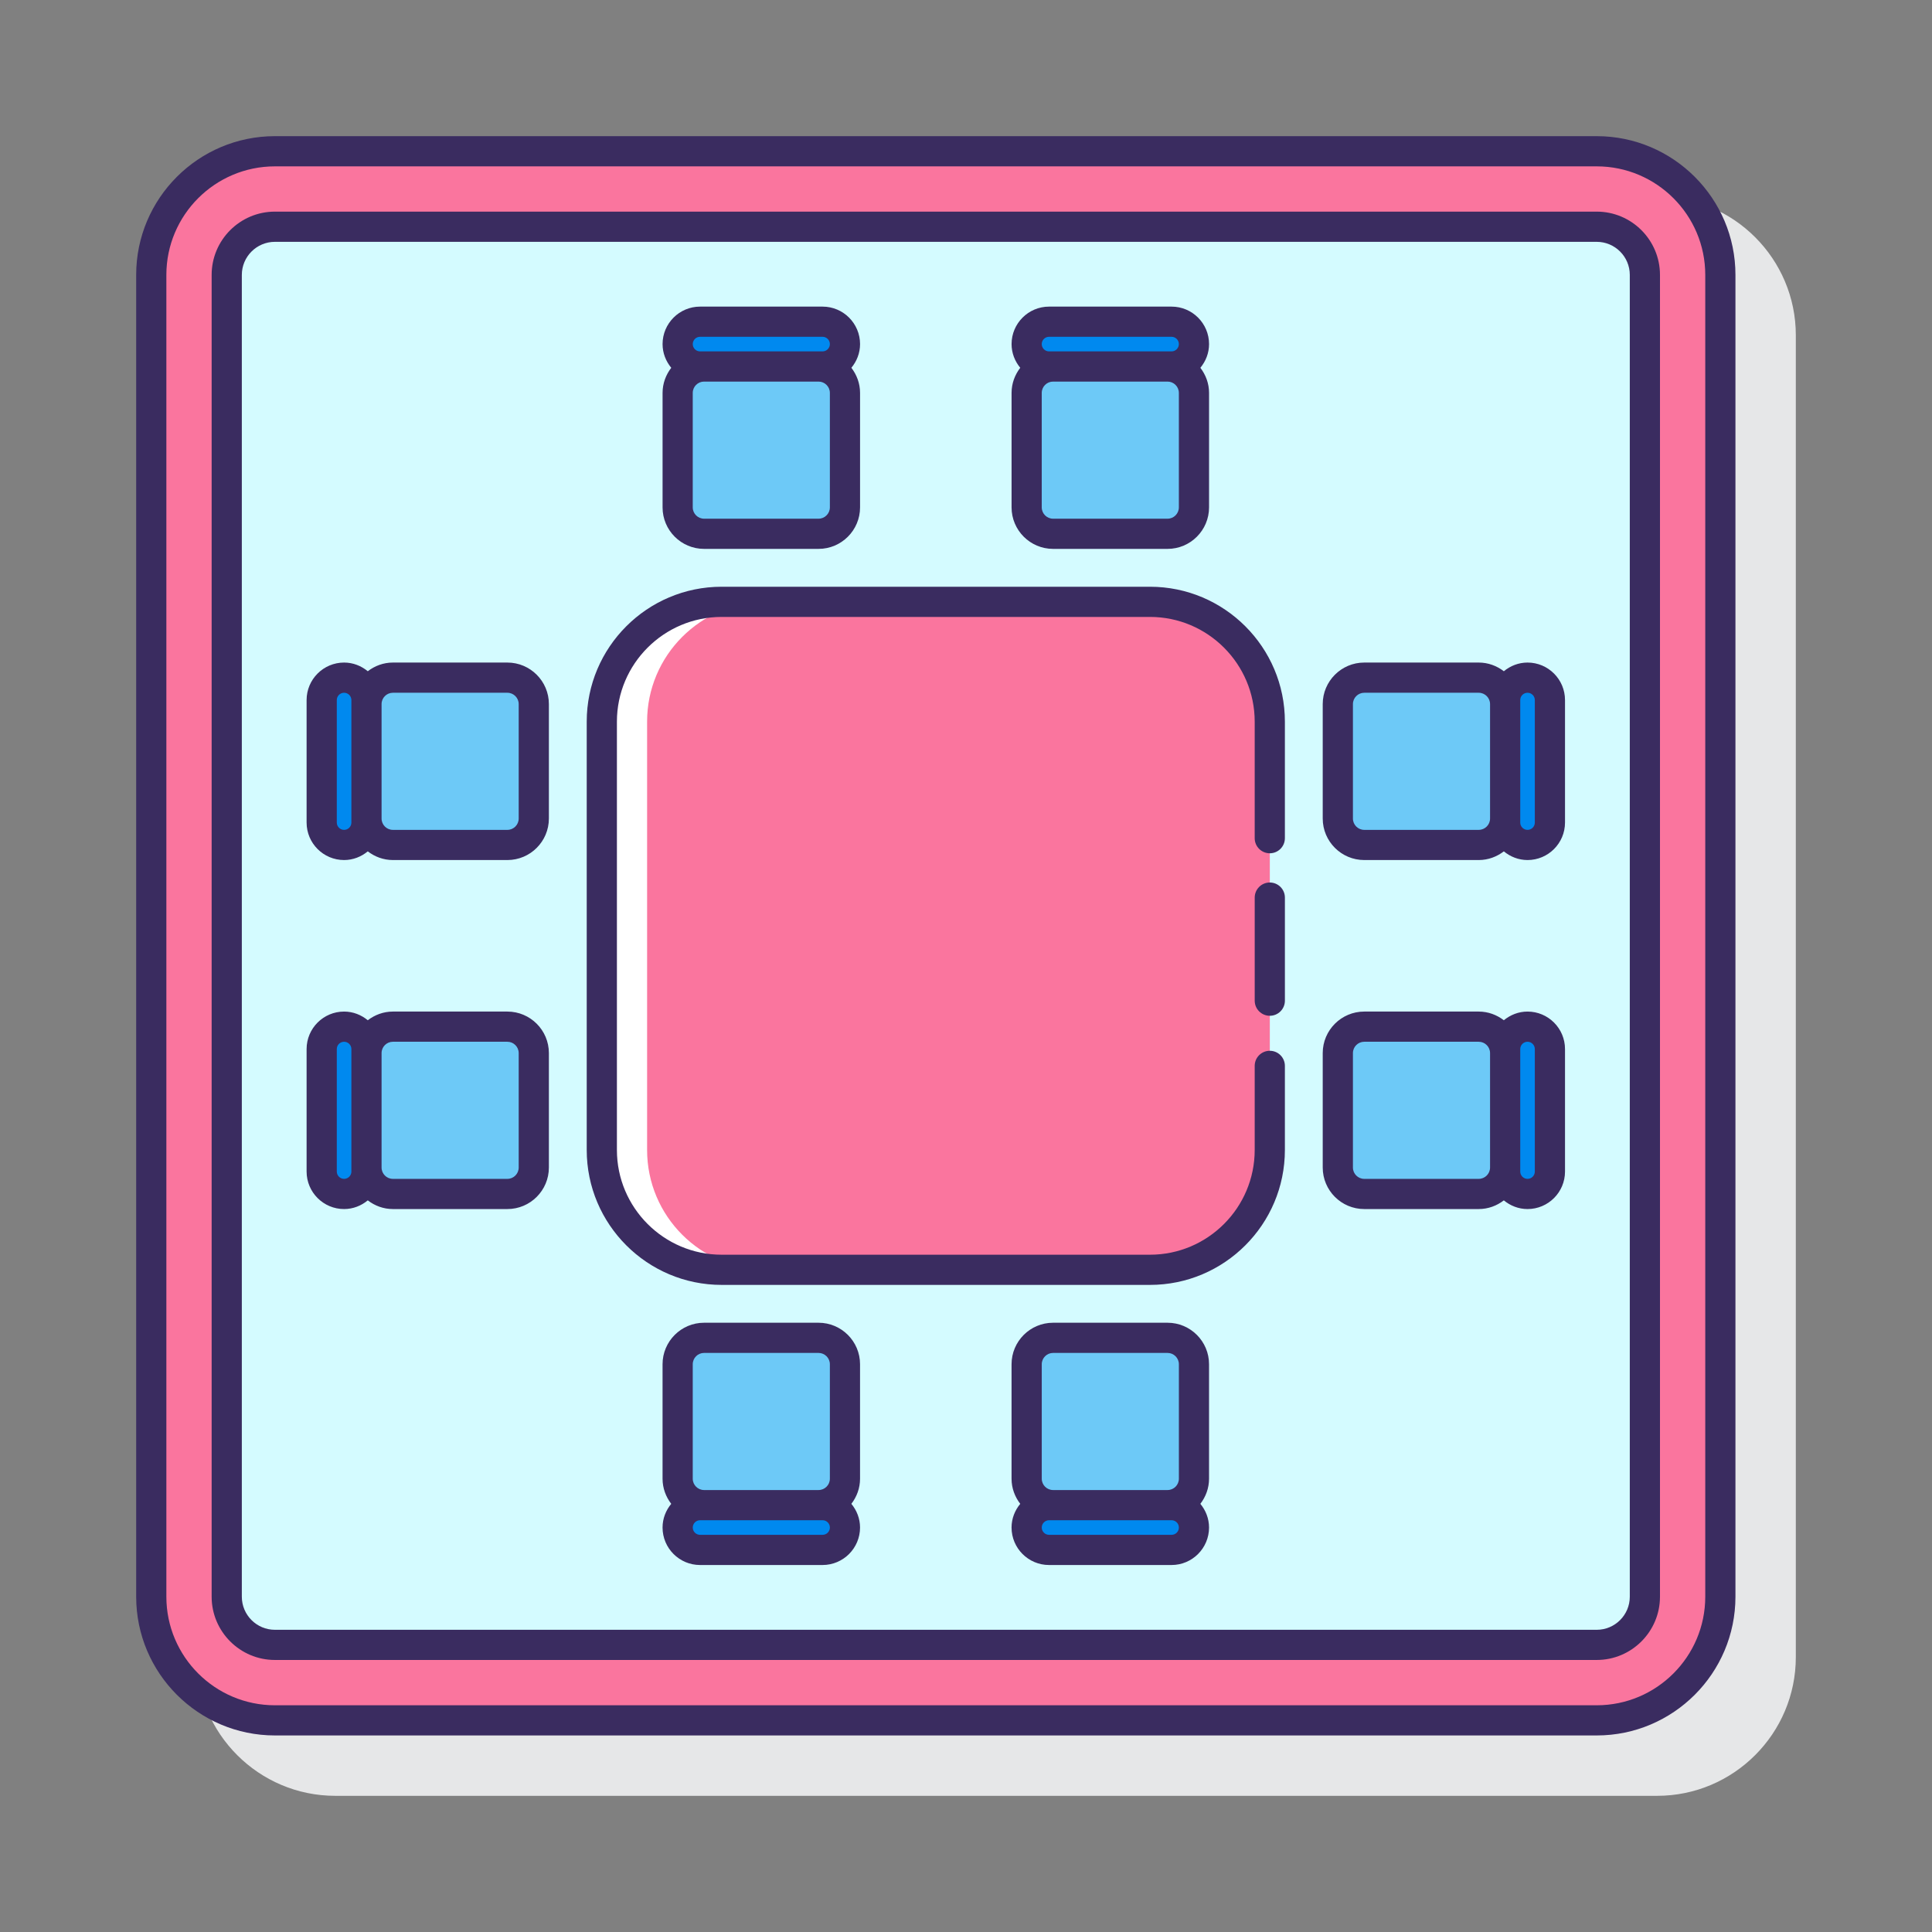 <svg id="Layer_1" enable-background="new 0 0 128 128" height="512" viewBox="0 0 128 128" width="512" xmlns="http://www.w3.org/2000/svg"><rect x="0" y="0" width="128" height="128" fill="#808080" stroke="none"/><path d="m109.787 13.022h-87.574c-5.068 0-9.191 4.123-9.191 9.191v87.574c0 5.068 4.123 9.191 9.191 9.191h87.574c5.068 0 9.191-4.123 9.191-9.191v-87.574c.001-5.068-4.122-9.191-9.191-9.191z" fill="#e6e7e8"/><path d="m105.787 10.021h-87.574c-4.524 0-8.192 3.667-8.192 8.192v87.574c0 4.524 3.667 8.191 8.192 8.191h87.574c4.524 0 8.191-3.667 8.191-8.191v-87.574c.001-4.524-3.667-8.192-8.191-8.192z" fill="#fa759e"/><path d="m105.787 15.022h-87.574c-1.76 0-3.191 1.432-3.191 3.191v87.574c0 1.76 1.432 3.191 3.191 3.191h87.574c1.76 0 3.191-1.432 3.191-3.191v-87.574c.001-1.76-1.431-3.191-3.191-3.191z" fill="#d4fbff"/><path d="m76.189 39.872h-28.378c-4.384 0-7.939 3.554-7.939 7.939v28.378c0 4.384 3.554 7.939 7.939 7.939h28.378c4.384 0 7.939-3.554 7.939-7.939v-28.378c0-4.384-3.555-7.939-7.939-7.939z" fill="#fa759e"/><path d="m42.872 76.189v-28.378c0-4.384 3.554-7.939 7.939-7.939h-3c-4.384 0-7.939 3.554-7.939 7.939v28.378c0 4.384 3.554 7.939 7.939 7.939h3c-4.384 0-7.939-3.555-7.939-7.939z" fill="#fff"/><path d="m97.969 44.896h-7.584c-.967 0-1.75.784-1.75 1.75v7.584c0 .967.784 1.75 1.75 1.75h7.584c.967 0 1.75-.784 1.75-1.75v-7.584c.001-.966-.783-1.75-1.75-1.75z" fill="#6dc9f7"/><path d="m101.203 44.896c-.819 0-1.483.664-1.483 1.483v8.118c0 .819.664 1.483 1.483 1.483s1.483-.664 1.483-1.483v-8.117c0-.819-.664-1.484-1.483-1.484z" fill="#0089ef"/><path d="m97.969 68.019h-7.584c-.967 0-1.75.784-1.75 1.75v7.584c0 .967.784 1.75 1.75 1.75h7.584c.967 0 1.75-.784 1.75-1.75v-7.584c.001-.966-.783-1.75-1.75-1.75z" fill="#6dc9f7"/><path d="m101.203 68.019c-.819 0-1.483.664-1.483 1.483v8.118c0 .819.664 1.483 1.483 1.483s1.483-.664 1.483-1.483v-8.118c0-.819-.664-1.483-1.483-1.483z" fill="#0089ef"/><path d="m33.615 44.896h-7.584c-.967 0-1.75.784-1.75 1.75v7.584c0 .967.784 1.75 1.75 1.75h7.584c.967 0 1.75-.784 1.75-1.75v-7.584c0-.966-.784-1.75-1.75-1.75z" fill="#6dc9f7"/><path d="m22.797 44.896c-.819 0-1.483.664-1.483 1.483v8.118c0 .819.664 1.483 1.483 1.483s1.483-.664 1.483-1.483v-8.117c0-.819-.664-1.484-1.483-1.484z" fill="#0089ef"/><path d="m33.615 68.019h-7.584c-.967 0-1.75.784-1.75 1.75v7.584c0 .967.784 1.75 1.75 1.75h7.584c.967 0 1.75-.784 1.75-1.75v-7.584c0-.966-.784-1.75-1.75-1.75z" fill="#6dc9f7"/><path d="m22.797 68.019c-.819 0-1.483.664-1.483 1.483v8.118c0 .819.664 1.483 1.483 1.483.819 0 1.483-.664 1.483-1.483v-8.118c0-.819-.664-1.483-1.483-1.483z" fill="#0089ef"/><path d="m77.353 88.635h-7.584c-.967 0-1.75.784-1.75 1.75v7.584c0 .967.784 1.75 1.75 1.75h7.584c.967 0 1.75-.784 1.75-1.75v-7.584c.001-.966-.783-1.75-1.75-1.75z" fill="#6dc9f7"/><path d="m77.62 99.72h-8.118c-.819 0-1.483.664-1.483 1.483s.664 1.483 1.483 1.483h8.118c.819 0 1.483-.664 1.483-1.483.001-.819-.664-1.483-1.483-1.483z" fill="#0089ef"/><path d="m54.231 88.635h-7.584c-.967 0-1.75.784-1.75 1.75v7.584c0 .967.784 1.75 1.75 1.75h7.584c.967 0 1.75-.784 1.75-1.75v-7.584c0-.966-.783-1.75-1.75-1.75z" fill="#6dc9f7"/><path d="m54.498 99.72h-8.118c-.819 0-1.483.664-1.483 1.483s.664 1.483 1.483 1.483h8.118c.819 0 1.483-.664 1.483-1.483s-.664-1.483-1.483-1.483z" fill="#0089ef"/><path d="m77.353 24.28h-7.584c-.967 0-1.75.784-1.75 1.75v7.584c0 .967.784 1.75 1.75 1.75h7.584c.967 0 1.75-.784 1.75-1.75v-7.584c.001-.966-.783-1.75-1.75-1.75z" fill="#6dc9f7"/><path d="m77.62 21.314h-8.118c-.819 0-1.483.664-1.483 1.483s.664 1.483 1.483 1.483h8.118c.819 0 1.483-.664 1.483-1.483.001-.819-.664-1.483-1.483-1.483z" fill="#0089ef"/><path d="m54.231 24.28h-7.584c-.967 0-1.75.784-1.75 1.75v7.584c0 .967.784 1.75 1.75 1.75h7.584c.967 0 1.75-.784 1.75-1.75v-7.584c0-.966-.783-1.75-1.75-1.75z" fill="#6dc9f7"/><path d="m54.498 21.314h-8.118c-.819 0-1.483.664-1.483 1.483s.664 1.483 1.483 1.483h8.118c.819 0 1.483-.664 1.483-1.483s-.664-1.483-1.483-1.483z" fill="#0089ef"/><g fill="#3a2c60"><path d="m105.787 9.021h-87.574c-5.068 0-9.191 4.123-9.191 9.191v87.574c0 5.068 4.123 9.192 9.191 9.192h87.574c5.068 0 9.191-4.124 9.191-9.192v-87.573c0-5.069-4.123-9.192-9.191-9.192zm7.191 96.766c0 3.966-3.226 7.192-7.191 7.192h-87.574c-3.966 0-7.191-3.226-7.191-7.192v-87.574c0-3.965 3.226-7.191 7.191-7.191h87.574c3.966 0 7.191 3.226 7.191 7.191z"/><path d="m105.787 14.021h-87.574c-2.312 0-4.191 1.88-4.191 4.191v87.574c0 2.311 1.88 4.191 4.191 4.191h87.574c2.312 0 4.191-1.88 4.191-4.191v-87.573c0-2.311-1.879-4.192-4.191-4.192zm2.191 91.766c0 1.208-.983 2.191-2.191 2.191h-87.574c-1.208 0-2.191-.983-2.191-2.191v-87.574c0-1.208.983-2.191 2.191-2.191h87.574c1.208 0 2.191.983 2.191 2.191z"/><path d="m76.189 38.873h-28.378c-4.93 0-8.939 4.01-8.939 8.938v28.378c0 4.929 4.01 8.939 8.939 8.939h28.378c4.929 0 8.938-4.01 8.938-8.939v-5.572c0-.552-.447-1-1-1s-1 .448-1 1v5.572c0 3.826-3.112 6.939-6.938 6.939h-28.378c-3.826 0-6.939-3.113-6.939-6.939v-28.378c0-3.826 3.113-6.938 6.939-6.938h28.378c3.826 0 6.938 3.113 6.938 6.938v7.721c0 .552.447 1 1 1s1-.448 1-1v-7.721c.001-4.929-4.009-8.938-8.938-8.938z"/><path d="m84.128 58.468c-.553 0-1 .448-1 1v6.83c0 .552.447 1 1 1s1-.448 1-1v-6.83c0-.552-.447-1-1-1z"/><path d="m101.203 43.896c-.598 0-1.141.221-1.57.575-.463-.355-1.036-.575-1.664-.575h-7.584c-1.517 0-2.751 1.234-2.751 2.75v7.584c0 1.517 1.234 2.75 2.751 2.75h7.584c.628 0 1.2-.22 1.664-.575.429.354.971.575 1.57.575 1.369 0 2.483-1.114 2.483-2.483v-8.117c0-1.369-1.114-2.484-2.483-2.484zm-3.233 11.085h-7.584c-.414 0-.751-.336-.751-.75v-7.584c0-.414.337-.75.751-.75h7.584c.413 0 .75.337.75.75v7.584c0 .413-.337.75-.75.75zm3.716-.483c0 .267-.217.483-.483.483s-.483-.217-.483-.483v-.267-7.584-.267c0-.267.217-.483.483-.483s.483.217.483.483z"/><path d="m101.203 67.019c-.598 0-1.14.221-1.57.575-.463-.355-1.036-.575-1.664-.575h-7.584c-1.517 0-2.751 1.233-2.751 2.75v7.584c0 1.517 1.234 2.75 2.751 2.75h7.584c.628 0 1.2-.22 1.664-.575.429.354.971.575 1.57.575 1.369 0 2.483-1.114 2.483-2.483v-8.118c0-1.369-1.114-2.483-2.483-2.483zm-3.233 11.084h-7.584c-.414 0-.751-.336-.751-.75v-7.584c0-.414.337-.75.751-.75h7.584c.413 0 .75.336.75.75v7.584c0 .414-.337.75-.75.75zm3.716-.483c0 .267-.217.483-.483.483s-.483-.217-.483-.483v-.267-7.584-.267c0-.267.217-.483.483-.483s.483.217.483.483z"/><path d="m33.615 43.896h-7.585c-.628 0-1.2.22-1.664.575-.429-.354-.971-.575-1.57-.575-1.369 0-2.483 1.114-2.483 2.483v8.118c0 1.369 1.114 2.483 2.483 2.483.598 0 1.14-.221 1.57-.575.463.355 1.036.575 1.664.575h7.585c1.517 0 2.75-1.233 2.75-2.75v-7.584c0-1.516-1.233-2.75-2.75-2.75zm-10.335 10.602c0 .267-.217.483-.483.483s-.483-.217-.483-.483v-8.118c0-.267.217-.483.483-.483s.483.217.483.483v.267 7.584zm11.085-.267c0 .414-.337.75-.75.75h-7.585c-.413 0-.75-.336-.75-.75v-7.584c0-.414.337-.75.75-.75h7.585c.413 0 .75.337.75.75z"/><path d="m33.615 67.019h-7.585c-.628 0-1.2.22-1.664.575-.429-.354-.971-.575-1.57-.575-1.369 0-2.483 1.114-2.483 2.483v8.118c0 1.369 1.114 2.483 2.483 2.483.598 0 1.14-.221 1.57-.575.463.355 1.036.575 1.664.575h7.585c1.517 0 2.75-1.233 2.75-2.75v-7.584c0-1.517-1.233-2.75-2.75-2.75zm-10.335 10.601c0 .267-.217.483-.483.483s-.483-.217-.483-.483v-8.118c0-.267.217-.483.483-.483s.483.217.483.483v.267 7.584zm11.085-.267c0 .414-.337.75-.75.75h-7.585c-.413 0-.75-.336-.75-.75v-7.584c0-.414.337-.75.75-.75h7.585c.413 0 .75.336.75.75z"/><path d="m77.353 87.635h-7.584c-1.517 0-2.751 1.233-2.751 2.75v7.584c0 .628.22 1.2.576 1.664-.354.429-.576.972-.576 1.57 0 1.369 1.114 2.483 2.483 2.483h8.118c1.369 0 2.483-1.114 2.483-2.483 0-.598-.221-1.141-.575-1.57.356-.464.575-1.036.575-1.664v-7.584c.001-1.516-1.232-2.75-2.749-2.75zm-8.334 2.75c0-.414.337-.75.751-.75h7.584c.413 0 .75.336.75.75v7.584c0 .414-.337.75-.75.75h-7.584c-.414 0-.751-.337-.751-.75zm8.601 11.301h-8.118c-.267 0-.483-.217-.483-.483s.217-.483.483-.483h.268 7.584.267c.267 0 .483.217.483.483s-.217.483-.484.483z"/><path d="m54.231 87.635h-7.585c-1.517 0-2.75 1.233-2.75 2.75v7.584c0 .628.22 1.201.575 1.664-.354.429-.575.971-.575 1.57 0 1.369 1.114 2.483 2.483 2.483h8.118c1.369 0 2.483-1.114 2.483-2.483 0-.598-.221-1.141-.575-1.57.356-.464.575-1.036.575-1.664v-7.584c.001-1.516-1.232-2.75-2.749-2.75zm-8.335 2.75c0-.414.337-.75.75-.75h7.585c.413 0 .75.336.75.75v7.584c0 .414-.337.75-.75.75h-7.585c-.413 0-.75-.337-.75-.75zm8.602 11.301h-8.118c-.267 0-.483-.217-.483-.483s.217-.483.483-.483h.267 7.585.267c.267 0 .483.217.483.483s-.217.483-.484.483z"/><path d="m69.769 36.365h7.584c1.517 0 2.75-1.234 2.75-2.75v-7.584c0-.628-.22-1.2-.575-1.664.354-.429.575-.971.575-1.57 0-1.369-1.114-2.483-2.483-2.483h-8.118c-1.369 0-2.483 1.114-2.483 2.483 0 .598.221 1.141.575 1.57-.356.463-.575 1.036-.575 1.664v7.584c0 1.516 1.234 2.75 2.75 2.75zm8.334-2.75c0 .414-.337.75-.75.75h-7.584c-.414 0-.751-.337-.751-.75v-7.584c0-.414.337-.75.751-.75h7.584c.413 0 .75.336.75.75zm-8.601-11.301h8.118c.267 0 .483.217.483.483s-.217.483-.483.483h-.267-7.584-.268c-.267 0-.483-.217-.483-.483s.217-.483.484-.483z"/><path d="m46.646 36.365h7.585c1.517 0 2.75-1.234 2.75-2.75v-7.584c0-.628-.22-1.2-.575-1.664.354-.429.575-.971.575-1.57 0-1.369-1.114-2.483-2.483-2.483h-8.118c-1.369 0-2.483 1.114-2.483 2.483 0 .598.221 1.14.575 1.57-.355.463-.575 1.036-.575 1.664v7.584c-.001 1.516 1.233 2.75 2.749 2.75zm8.335-2.75c0 .414-.337.75-.75.75h-7.585c-.413 0-.75-.337-.75-.75v-7.584c0-.414.337-.75.75-.75h7.585c.413 0 .75.336.75.75zm-8.601-11.301h8.118c.267 0 .483.217.483.483s-.217.483-.483.483h-.267-7.585-.266c-.267 0-.483-.217-.483-.483s.216-.483.483-.483z"/></g></svg>
